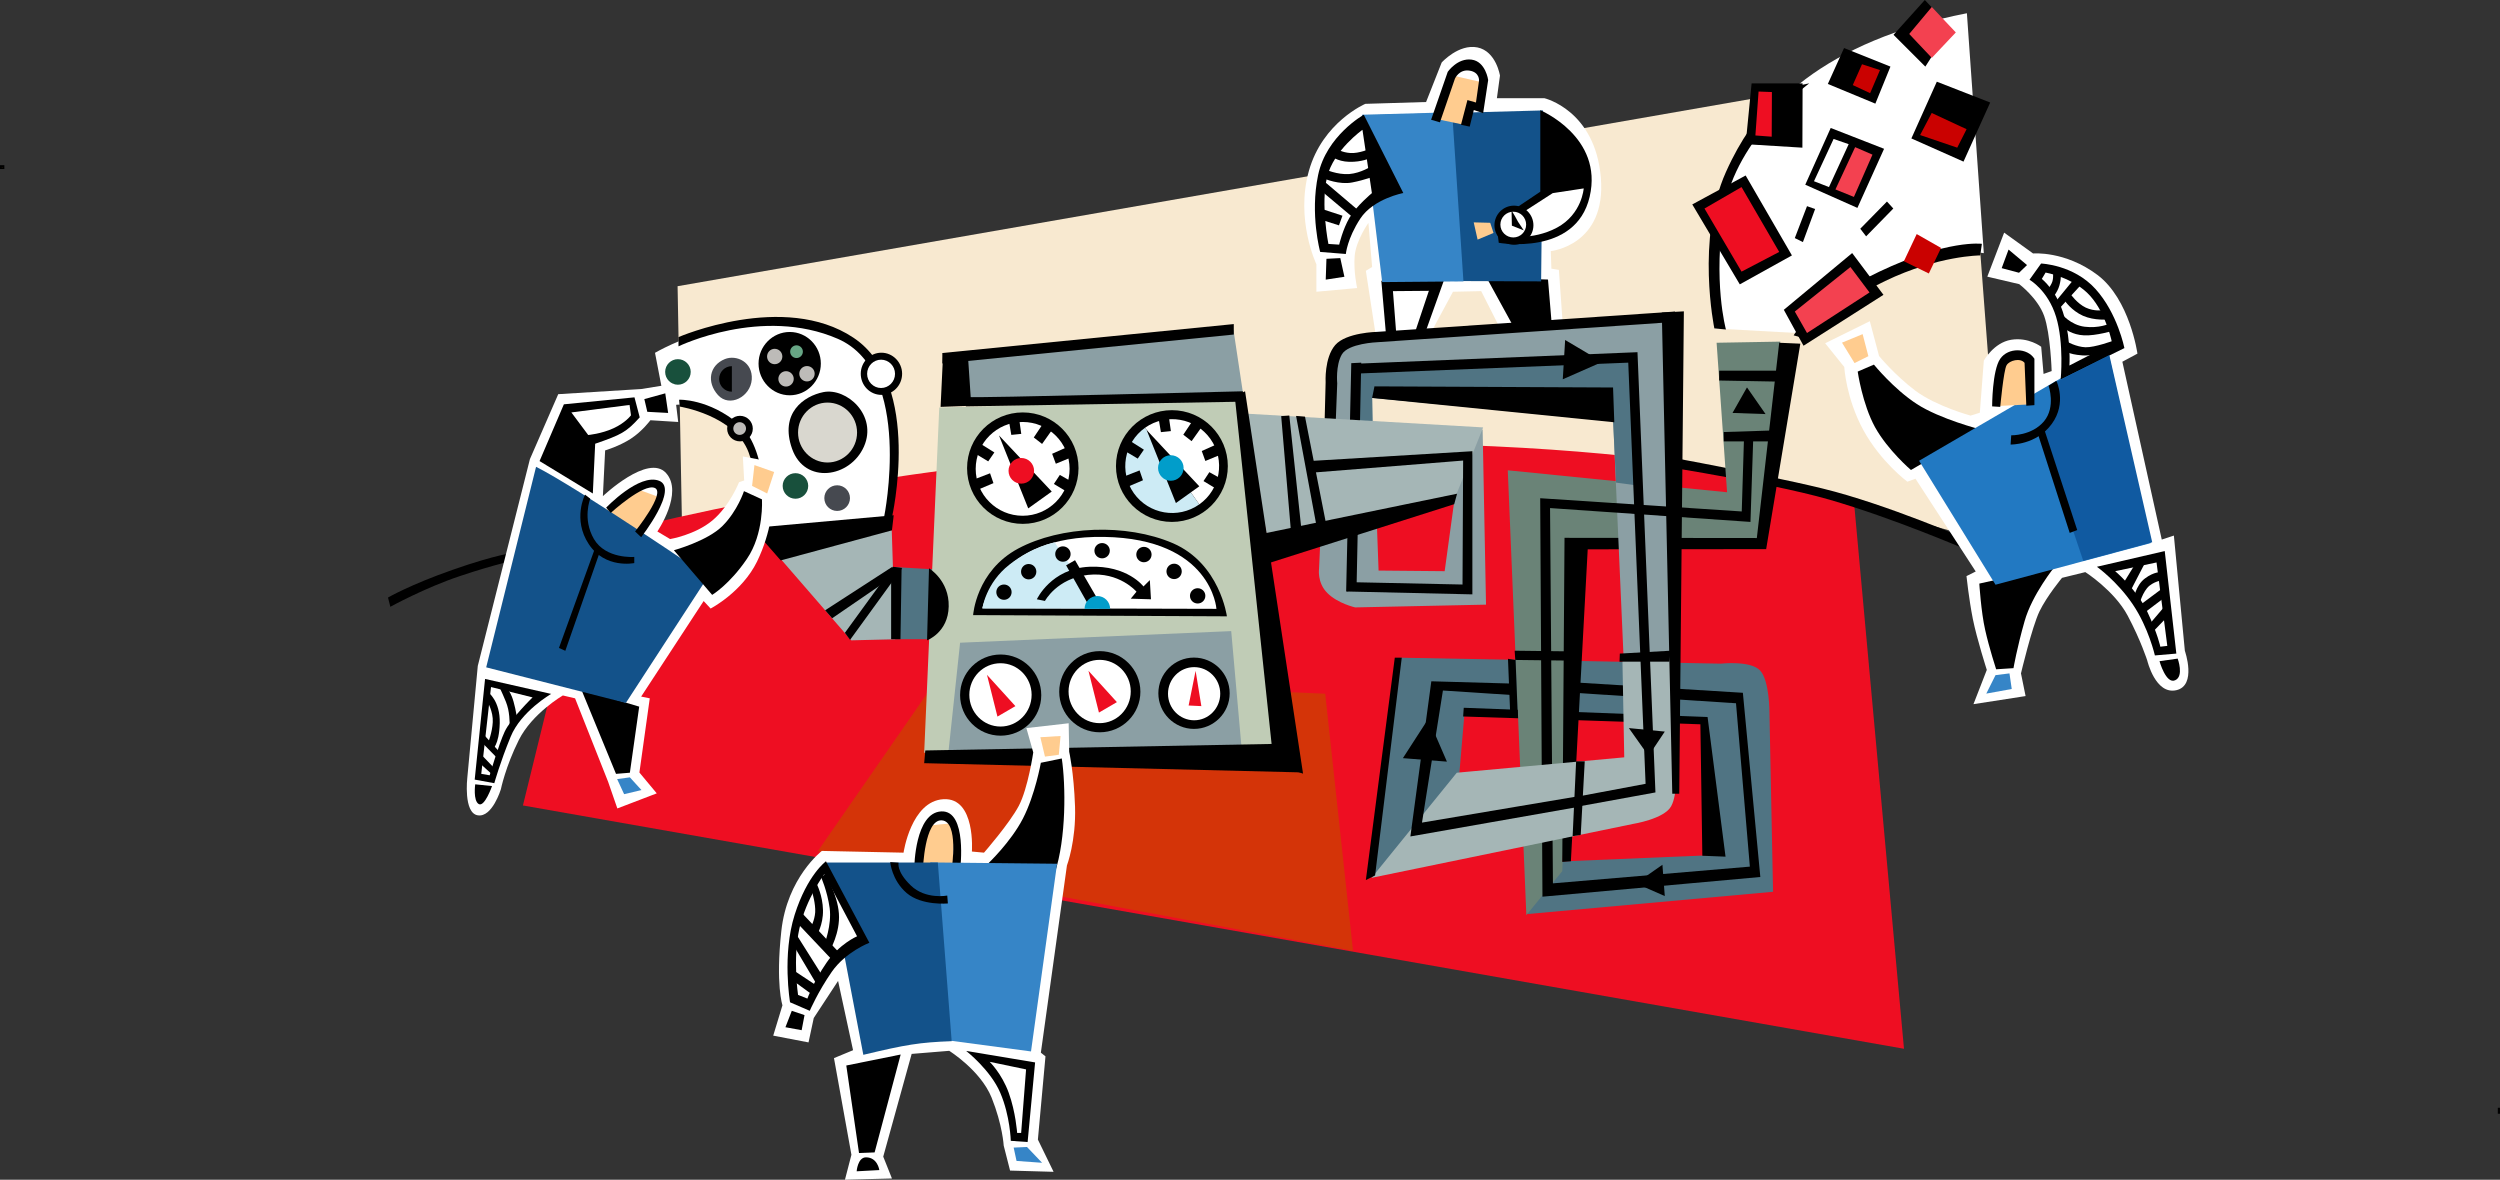 <?xml version="1.0" encoding="UTF-8" standalone="no"?>
<!-- Creator: CorelDRAW -->

<svg
   xml:space="preserve"
   width="243.616mm"
   height="114.959mm"
   version="1.1"
   style="clip-rule:evenodd;fill-rule:evenodd;image-rendering:optimizeQuality;shape-rendering:geometricPrecision;text-rendering:geometricPrecision"
   viewBox="0 0 24361.849 11495.869"
   id="svg1562"
   sodipodi:docname="teaching.svg"
   inkscape:version="1.1.2 (b8e25be8, 2022-02-05)"
   xmlns:inkscape="http://www.inkscape.org/namespaces/inkscape"
   xmlns:sodipodi="http://sodipodi.sourceforge.net/DTD/sodipodi-0.dtd"
   xmlns="http://www.w3.org/2000/svg"
   xmlns:svg="http://www.w3.org/2000/svg"><rect x="0" y="0" width="24361.849" height="11495.869" fill="#333333" stroke="none"/><sodipodi:namedview
   id="namedview1564"
   pagecolor="#ffffff"
   bordercolor="#666666"
   borderopacity="1.0"
   inkscape:pageshadow="2"
   inkscape:pageopacity="0.0"
   inkscape:pagecheckerboard="0"
   inkscape:document-units="mm"
   showgrid="false"
   inkscape:zoom="1.6573406"
   inkscape:cx="437.14612"
   inkscape:cy="217.51715"
   inkscape:window-width="1796"
   inkscape:window-height="1035"
   inkscape:window-x="0"
   inkscape:window-y="23"
   inkscape:window-maximized="0"
   inkscape:current-layer="Layer_x0020_1" />
 <defs
   id="defs1111">
  <style
   type="text/css"
   id="style1109">
   <![CDATA[
    .fil20 {fill:#BDBBB8;fill-rule:nonzero}
    .fil19 {fill:#D9D7CF;fill-rule:nonzero}
    .fil0 {fill:#F8E9D0;fill-rule:nonzero}
    .fil6 {fill:#FFCC8F;fill-rule:nonzero}
    .fil7 {fill:#D43408;fill-rule:nonzero}
    .fil12 {fill:#F34150;fill-rule:nonzero}
    .fil13 {fill:#CA0100;fill-rule:nonzero}
    .fil2 {fill:#EE0E22;fill-rule:nonzero}
    .fil18 {fill:#464950;fill-rule:nonzero}
    .fil15 {fill:#C0CCB6;fill-rule:nonzero}
    .fil14 {fill:#A5B6B6;fill-rule:nonzero}
    .fil10 {fill:#6A8377;fill-rule:nonzero}
    .fil11 {fill:#8B9FA4;fill-rule:nonzero}
    .fil16 {fill:#CDEBF5;fill-rule:nonzero}
    .fil9 {fill:#507483;fill-rule:nonzero}
    .fil8 {fill:#18503C;fill-rule:nonzero}
    .fil21 {fill:#67A685;fill-rule:nonzero}
    .fil4 {fill:#13528A;fill-rule:nonzero}
    .fil5 {fill:#3685C7;fill-rule:nonzero}
    .fil23 {fill:#105AA1;fill-rule:nonzero}
    .fil22 {fill:#2279C2;fill-rule:nonzero}
    .fil17 {fill:#019DCA;fill-rule:nonzero}
    .fil3 {fill:black;fill-rule:nonzero}
    .fil1 {fill:white;fill-rule:nonzero}
   ]]>
  </style>
 </defs>
 <g
   id="Layer_x0020_1"
   inkscape:label="Layer 1"
   inkscape:groupmode="layer"
   transform="translate(3780.854,-0.066)">
  <g
   id="vc013844.ai">
   <g
   id="g1558">
    <polygon
   class="fil0"
   points="14264,4906 15732,5312 15376,599 2822,2789 2865,5120 "
   id="polygon1114" />
    <path
   class="fil1"
   d="m 15386,129 c -2777,542 -2563,2586 -2454,3072 l 813,45 c 322,-463 1287,-869 1806,-779 z"
   id="path1116" />
    <path
   class="fil2"
   d="m 1951,5255 -636,2594 13458,2371 -486,-5314 c 0,0 -1219,-610 -5171,-588 -3951,23 -7165,937 -7165,937 z"
   id="path1118" />
    <path
   class="fil1"
   d="m 10116,994 152,-385 c 0,0 165,-183 348,-147 183,37 220,275 220,275 l -30,220 h 463 c 0,0 495,116 550,775 55,660 -488,715 -488,715 l 6,171 73,12 37,519 -611,49 -183,-361 -275,6 -222,412 -529,22 -98,-638 61,-37 -36,-430 c 0,0 -122,171 -134,324 -12,152 24,311 24,311 l -397,36 v -268 c 0,0 -207,-434 -73,-910 134,-476 550,-653 550,-653 z"
   id="path1120" />
    <path
   class="fil3"
   d="m 13698,3268 c 0,0 169,-305 835,-621 666,-316 999,-271 999,-271 l -16,113 c 0,0 -407,0 -926,249 -519,248 -768,564 -768,564 z"
   id="path1122" />
    <polygon
   class="fil3"
   points="11340,3156 11304,2724 10706,2706 10962,3173 "
   id="polygon1124" />
    <polygon
   class="fil3"
   points="10104,3252 10297,2712 9680,2736 9725,3257 "
   id="polygon1126" />
    <path
   class="fil3"
   d="m 13850,812 c 0,0 -716,531 -829,1231 -113,700 17,1168 17,1168 l -113,-11 c 0,0 -181,-869 113,-1524 293,-655 649,-830 649,-830 z"
   id="path1128" />
    <polygon
   class="fil4"
   points="11237,2742 11255,1076 9503,1124 9753,2736 "
   id="polygon1130" />
    <polygon
   class="fil5"
   points="9688,2749 9491,1118 10370,1094 10480,2742 "
   id="polygon1132" />
    <polygon
   class="fil6"
   points="10617,1042 10526,1030 10471,1213 10208,1158 10379,737 10697,810 "
   id="polygon1134" />
    <polygon
   class="fil1"
   points="10013,3223 10143,2834 9793,2837 9824,3235 "
   id="polygon1136" />
    <path
   class="fil3"
   d="m 11229,1074 v 794 l -430,289 25,209 c 0,0 751,134 886,-449 136,-584 -481,-843 -481,-843 z"
   id="path1138" />
    <polygon
   class="fil6"
   points="10618,2335 10773,2270 10741,2171 10580,2167 "
   id="polygon1140" />
    <path
   class="fil3"
   d="m 10165,1167 162,-467 c 0,0 95,-137 232,-119 138,18 162,199 162,199 l -49,323 -91,-31 -40,162 -85,-18 63,-241 83,24 30,-213 c 0,0 7,-83 -94,-98 -101,-15 -141,79 -141,79 l -146,425 z"
   id="path1142" />
    <path
   class="fil3"
   d="m 9509,1118 385,763 c 0,0 -290,54 -419,249 -128,196 -141,345 -141,345 l -250,-20 c 0,0 -101,-365 -20,-750 81,-384 445,-587 445,-587 z"
   id="path1144" />
    <polygon
   class="fil3"
   points="9320,2697 9280,2515 9145,2522 9138,2725 "
   id="polygon1146" />
    <path
   class="fil1"
   d="m 9496,1265 92,617 c 0,0 -150,124 -218,239 -67,115 -101,263 -101,263 l -105,-7 c 0,0 -77,-388 -13,-651 64,-263 345,-461 345,-461 z"
   id="path1148" />
    <path
   class="fil1"
   d="m 10882,2184 10,116 c 0,0 256,49 500,-82 244,-132 260,-382 260,-382 l -302,46 z"
   id="path1150" />
    <path
   class="fil3"
   d="m 10972,2385 c 105,0 190,-85 190,-190 0,-105 -85,-191 -190,-191 -105,0 -190,86 -190,191 0,105 85,190 190,190 z"
   id="path1152" />
    <path
   class="fil1"
   d="m 10966,2314 c 69,0 125,-56 125,-125 0,-70 -56,-126 -125,-126 -69,0 -126,56 -126,126 0,69 57,125 126,125 z"
   id="path1154" />
    <path
   class="fil3"
   d="m 10949,2059 3,140 116,46 -55,-82 c 0,0 -65,-123 -64,-104 z"
   id="path1156" />
    <polygon
   class="fil3"
   points="9301,2102 9106,2038 9112,2147 9267,2196 "
   id="polygon1158" />
    <polygon
   class="fil3"
   points="9463,2056 9118,1763 9096,1861 9408,2123 "
   id="polygon1160" />
    <path
   class="fil3"
   d="m 9130,1650 c 0,0 122,55 238,46 116,-10 214,-76 214,-76 l 39,94 c 0,0 -100,40 -225,64 -126,25 -269,-36 -269,-36 z"
   id="path1162" />
    <path
   class="fil3"
   d="m 9185,1516 c 0,0 61,58 183,61 122,3 205,-37 205,-37 l 3,-92 c 0,0 -116,50 -199,43 -82,-6 -122,-36 -122,-36 z"
   id="path1164" />
    <path
   class="fil1"
   d="m 2602,3438 c 0,0 982,-576 1784,-170 802,407 517,1789 517,1789 l -1307,131 c 0,0 180,-655 -204,-1005 -384,-350 -688,-215 -688,-215 z"
   id="path1166" />
    <polygon
   class="fil7"
   points="9404,9266 9133,6760 5362,6602 4188,8295 "
   id="polygon1168" />
    <path
   class="fil8"
   d="m 2825,3749 c 69,0 125,-56 125,-125 0,-68 -56,-124 -125,-124 -68,0 -124,56 -124,124 0,69 56,125 124,125 z"
   id="path1170" />
    <path
   class="fil3"
   d="m 1276,5450 c 0,0 -232,48 -576,164 C 356,5729 23,5913 23,5913 L 0,5823 c 0,0 214,-125 632,-271 418,-147 610,-170 610,-170 z"
   id="path1172" />
    <path
   class="fil3"
   d="m 2831,3285 c 0,0 1028,-446 1705,6 677,451 373,1761 373,1761 l -74,-17 c 0,0 288,-1411 -451,-1733 -740,-322 -1553,73 -1553,73 z"
   id="path1174" />
    <path
   class="fil3"
   d="m 12071,4487 c 0,0 1350,201 1975,382 625,181 1320,481 1320,481 l 50,-83 c 0,0 -812,-354 -1434,-506 -623,-153 -1902,-382 -1902,-382 z"
   id="path1176" />
    <path
   class="fil9"
   d="m 9602,8557 260,-2148 3127,58 c 0,0 294,-33 384,69 90,101 89,406 89,406 l 35,1748 -2393,217 -56,-1174 440,-59 -158,725 1693,-71 -180,-1332 -97,-4 -2252,-86 -56,657 z"
   id="path1178" />
    <polygon
   class="fil3"
   points="12808,8339 13034,8348 12859,6987 10483,6897 10477,6982 12789,7058 "
   id="polygon1180" />
    <polygon
   class="fil10"
   points="13049,4797 12947,3340 13568,3329 13342,5339 11570,5328 11443,8489 11093,8918 10912,4583 "
   id="polygon1182" />
    <polygon
   class="fil3"
   points="13339,5243 13557,3340 13763,3349 13430,5351 11691,5353 11527,8393 11443,8399 11465,5241 "
   id="polygon1184" />
    <path
   class="fil11"
   d="m 12560,6418 -34,-3305 -3223,220 -141,231 -89,1978 c 0,0 -21,136 81,237 101,102 271,140 271,140 l 1275,-27 -33,-1705 h -181 l -189,1379 -644,-6 -62,-1685 2348,231 101,2290 z"
   id="path1186" />
    <polygon
   class="fil3"
   points="13373,8546 11250,8738 11228,4855 13192,4984 13215,4234 13305,4239 13277,5086 11324,4951 11352,8608 13271,8445 13136,6853 11555,6751 11567,6650 13203,6751 "
   id="polygon1188" />
    <polygon
   class="fil9"
   points="9590,4121 9590,3878 11938,4093 11967,4703 12209,4736 12119,3460 9432,3585 9387,4127 "
   id="polygon1190" />
    <polygon
   class="fil3"
   points="9337,5764 9387,3539 9484,3534 9438,5747 "
   id="polygon1192" />
    <path
   class="fil3"
   d="m 9116,4540 21,-815 c 0,0 -14,-237 93,-362 107,-124 409,-129 409,-129 l 2902,-198 v 101 l -2902,198 c 0,0 -282,11 -344,119 -62,107 -45,282 -45,282 l -32,832 z"
   id="path1194" />
    <polygon
   class="fil3"
   points="13681,2489 13230,1710 12710,1992 13173,2771 "
   id="polygon1196" />
    <polygon
   class="fil3"
   points="14319,2026 14579,1450 14059,1247 13811,1800 "
   id="polygon1198" />
    <polygon
   class="fil3"
   points="13783,1439 13785,813 13288,813 13230,1405 "
   id="polygon1200" />
    <polygon
   class="fil3"
   points="14573,2873 13794,3369 13602,3019 14268,2466 "
   id="polygon1202" />
    <polygon
   class="fil3"
   points="14641,649 14189,468 14031,818 14494,1010 "
   id="polygon1204" />
    <polygon
   class="fil3"
   points="13788,2359 13907,2037 13828,2009 13709,2320 "
   id="polygon1206" />
    <polygon
   class="fil3"
   points="14404,2303 14669,2032 14607,1964 14347,2229 "
   id="polygon1208" />
    <polygon
   class="fil2"
   points="13557,2455 13190,1823 12829,2032 13190,2647 "
   id="polygon1210" />
    <polygon
   class="fil1"
   points="13896,1766 14087,1354 14234,1405 14042,1823 "
   id="polygon1212" />
    <polygon
   class="fil12"
   points="14105,1846 14297,1434 14466,1507 14285,1919 "
   id="polygon1214" />
    <polygon
   class="fil12"
   points="13828,3245 14437,2850 14251,2602 13709,3036 "
   id="polygon1216" />
    <polygon
   class="fil2"
   points="13325,1320 13356,892 13486,897 13484,1332 "
   id="polygon1218" />
    <polygon
   class="fil13"
   points="14443,908 14539,683 14364,626 14274,829 "
   id="polygon1220" />
    <polygon
   class="fil14"
   points="10396,4856 8601,5407 8330,4029 10672,4165 "
   id="polygon1222" />
    <polygon
   class="fil9"
   points="5383,5552 4796,5518 4503,6229 5360,6229 "
   id="polygon1224" />
    <polygon
   class="fil15"
   points="8826,7268 5225,7335 5372,3971 8352,3892 "
   id="polygon1226" />
    <polygon
   class="fil11"
   points="8341,3892 8239,3215 5643,3452 5631,3914 "
   id="polygon1228" />
    <polygon
   class="fil11"
   points="8319,7301 5451,7426 5575,6263 8217,6150 "
   id="polygon1230" />
    <path
   class="fil3"
   d="m 6186,5105 c 300,0 543,-244 543,-543 0,-300 -243,-543 -543,-543 -300,0 -543,243 -543,543 0,299 243,543 543,543 z"
   id="path1232" />
    <path
   class="fil1"
   d="m 6185,5026 c 252,0 457,-205 457,-457 0,-252 -205,-457 -457,-457 -253,0 -458,205 -458,457 0,252 205,457 458,457 z"
   id="path1234" />
    <polygon
   class="fil3"
   points="6171,4228 6151,4086 6050,4097 6074,4238 "
   id="polygon1236" />
    <polygon
   class="fil3"
   points="6374,4326 6467,4195 6382,4130 6293,4263 "
   id="polygon1238" />
    <polygon
   class="fil3"
   points="6508,4519 6658,4457 6620,4356 6472,4422 "
   id="polygon1240" />
    <polygon
   class="fil3"
   points="6489,4716 6629,4800 6689,4709 6547,4628 "
   id="polygon1242" />
    <polygon
   class="fil3"
   points="5867,4612 5719,4669 5753,4770 5900,4708 "
   id="polygon1244" />
    <polygon
   class="fil3"
   points="5909,4409 5770,4322 5708,4411 5849,4496 "
   id="polygon1246" />
    <path
   class="fil3"
   d="m 7639,5086 c 300,0 545,-244 545,-544 0,-301 -245,-545 -545,-545 -300,0 -545,244 -545,545 0,300 245,544 545,544 z"
   id="path1248" />
    <path
   class="fil16"
   d="m 7378,4168 c -206,145 -255,432 -110,638 146,206 431,255 638,109 z"
   id="path1250" />
    <path
   class="fil1"
   d="m 7906,4915 c 206,-145 255,-431 109,-637 -145,-206 -431,-255 -637,-110 z"
   id="path1252" />
    <polygon
   class="fil3"
   points="7393,4191 7678,4902 7906,4739 "
   id="polygon1254" />
    <path
   class="fil17"
   d="m 7628,4685 c 69,0 125,-56 125,-125 0,-68 -56,-124 -125,-124 -68,0 -124,56 -124,124 0,69 56,125 124,125 z"
   id="path1256" />
    <polygon
   class="fil3"
   points="7629,4201 7609,4059 7508,4070 7532,4211 "
   id="polygon1258" />
    <polygon
   class="fil3"
   points="7831,4299 7924,4168 7839,4103 7750,4236 "
   id="polygon1260" />
    <polygon
   class="fil3"
   points="7965,4492 8115,4430 8077,4329 7930,4395 "
   id="polygon1262" />
    <polygon
   class="fil3"
   points="7947,4688 8086,4772 8146,4681 8004,4601 "
   id="polygon1264" />
    <polygon
   class="fil3"
   points="7324,4584 7176,4642 7211,4742 7357,4680 "
   id="polygon1266" />
    <polygon
   class="fil3"
   points="7366,4382 7227,4294 7165,4385 7306,4469 "
   id="polygon1268" />
    <polygon
   class="fil3"
   points="5954,4243 6239,4954 6468,4790 "
   id="polygon1270" />
    <path
   class="fil2"
   d="m 6171,4713 c 69,0 125,-56 125,-125 0,-69 -56,-125 -125,-125 -69,0 -124,56 -124,125 0,69 55,125 124,125 z"
   id="path1272" />
    <path
   class="fil3"
   d="m 5970,7169 c 218,0 396,-177 396,-395 0,-219 -178,-396 -396,-396 -218,0 -395,177 -395,396 0,218 177,395 395,395 z"
   id="path1274" />
    <path
   class="fil1"
   d="m 5969,7080 c 167,0 303,-138 303,-309 0,-170 -136,-308 -303,-308 -168,0 -304,138 -304,308 0,171 136,309 304,309 z"
   id="path1276" />
    <path
   class="fil3"
   d="m 6936,7136 c 218,0 396,-177 396,-395 0,-218 -178,-396 -396,-396 -218,0 -395,178 -395,396 0,218 177,395 395,395 z"
   id="path1278" />
    <path
   class="fil1"
   d="m 6935,7047 c 167,0 303,-139 303,-309 0,-170 -136,-308 -303,-308 -168,0 -303,138 -303,308 0,170 135,309 303,309 z"
   id="path1280" />
    <path
   class="fil3"
   d="m 7854,7103 c 192,0 348,-156 348,-347 0,-192 -156,-348 -348,-348 -191,0 -347,156 -347,348 0,191 156,347 347,347 z"
   id="path1282" />
    <path
   class="fil1"
   d="m 7856,7019 c 140,0 254,-116 254,-259 0,-143 -114,-259 -254,-259 -141,0 -255,116 -255,259 0,143 114,259 255,259 z"
   id="path1284" />
    <polygon
   class="fil2"
   points="6114,6881 5837,6576 5939,6983 "
   id="polygon1286" />
    <polygon
   class="fil2"
   points="7103,6842 6826,6537 6928,6944 "
   id="polygon1288" />
    <polygon
   class="fil2"
   points="7926,6881 7870,6537 7802,6875 "
   id="polygon1290" />
    <path
   class="fil3"
   d="m 5702,5994 2473,12 c 0,0 -68,-514 -525,-712 -458,-197 -1095,-169 -1508,51 -412,220 -440,649 -440,649 z"
   id="path1292" />
    <path
   class="fil1"
   d="m 5792,5927 2281,6 c 0,0 -45,-684 -1095,-701 -1050,-17 -1186,695 -1186,695 z"
   id="path1294" />
    <path
   class="fil16"
   d="m 6497,5286 435,644 H 5792 c 0,0 33,-249 265,-429 231,-181 440,-215 440,-215 z"
   id="path1296" />
    <path
   class="fil3"
   d="m 6003,5845 c 41,0 74,-33 74,-75 0,-41 -33,-74 -74,-74 -42,0 -75,33 -75,74 0,42 33,75 75,75 z"
   id="path1298" />
    <path
   class="fil3"
   d="m 6243,5646 c 42,0 75,-34 75,-75 0,-42 -33,-75 -75,-75 -41,0 -74,33 -74,75 0,41 33,75 74,75 z"
   id="path1300" />
    <path
   class="fil3"
   d="m 6577,5474 c 41,0 75,-33 75,-75 0,-41 -34,-75 -75,-75 -41,0 -75,34 -75,75 0,42 34,75 75,75 z"
   id="path1302" />
    <path
   class="fil3"
   d="m 6959,5441 c 41,0 75,-33 75,-75 0,-41 -34,-74 -75,-74 -41,0 -75,33 -75,74 0,42 34,75 75,75 z"
   id="path1304" />
    <path
   class="fil3"
   d="m 7366,5479 c 42,0 75,-34 75,-75 0,-41 -33,-75 -75,-75 -41,0 -74,34 -74,75 0,41 33,75 74,75 z"
   id="path1306" />
    <path
   class="fil3"
   d="m 7661,5643 c 41,0 74,-33 74,-75 0,-41 -33,-75 -74,-75 -42,0 -75,34 -75,75 0,42 33,75 75,75 z"
   id="path1308" />
    <path
   class="fil3"
   d="m 7890,5881 c 41,0 75,-33 75,-75 0,-41 -34,-74 -75,-74 -41,0 -75,33 -75,74 0,42 34,75 75,75 z"
   id="path1310" />
    <polygon
   class="fil3"
   points="6924,5854 6695,5459 6608,5509 6825,5893 "
   id="polygon1312" />
    <path
   class="fil17"
   d="m 7037,5933 c 0,-69 -56,-125 -125,-125 -68,0 -124,56 -124,125 z"
   id="path1314" />
    <path
   class="fil3"
   d="m 6402,5856 c 0,0 116,-220 420,-254 306,-33 472,164 472,164 l -56,68 197,6 -11,-187 -62,62 c 0,0 -155,-208 -528,-192 -373,17 -511,317 -511,317 z"
   id="path1316" />
    <path
   class="fil3"
   d="m 5654,3869 c 45,12 2676,-56 2676,-56 l 11,101 -2710,46 z"
   id="path1318" />
    <polygon
   class="fil3"
   points="8906,7527 5225,7437 5236,7313 8849,7245 "
   id="polygon1320" />
    <polygon
   class="fil3"
   points="8917,7539 8352,3813 8251,3858 8631,7443 "
   id="polygon1322" />
    <polygon
   class="fil14"
   points="4943,6229 4909,5167 3565,5145 4514,6240 "
   id="polygon1324" />
    <path
   class="fil3"
   d="m 5272,5538 -19,702 c 0,0 206,-76 211,-330 6,-254 -192,-372 -192,-372 z"
   id="path1326" />
    <polygon
   class="fil3"
   points="4328,6025 4920,5619 4915,5523 4260,5947 "
   id="polygon1328" />
    <polygon
   class="fil3"
   points="4503,6235 5011,5535 4920,5523 4452,6167 "
   id="polygon1330" />
    <polygon
   class="fil3"
   points="4994,6229 5005,5540 4903,5602 4903,6229 "
   id="polygon1332" />
    <path
   class="fil3"
   d="m 4243,3821 c -190,38 -429,203 -305,553 124,350 565,283 700,-22 135,-305 -169,-576 -395,-531 z"
   id="path1334" />
    <path
   class="fil18"
   d="m 3283,3499 c -152,62 -180,226 -67,351 112,124 317,17 329,-153 11,-169 -149,-243 -262,-198 z"
   id="path1336" />
    <path
   class="fil3"
   d="m 3915,3852 c 167,0 303,-139 303,-309 0,-170 -136,-308 -303,-308 -167,0 -304,138 -304,308 0,170 137,309 304,309 z"
   id="path1338" />
    <path
   class="fil19"
   d="m 4283,4507 c 159,0 288,-131 288,-292 0,-161 -129,-292 -288,-292 -158,0 -287,131 -287,292 0,161 129,292 287,292 z"
   id="path1340" />
    <path
   class="fil3"
   d="m 4808,3848 c 111,0 202,-92 202,-206 0,-112 -91,-205 -202,-205 -111,0 -201,93 -201,205 0,114 90,206 201,206 z"
   id="path1342" />
    <path
   class="fil1"
   d="m 4805,3781 c 75,0 136,-62 136,-138 0,-76 -61,-138 -136,-138 -75,0 -136,62 -136,138 0,76 61,138 136,138 z"
   id="path1344" />
    <path
   class="fil18"
   d="m 4377,4979 c 69,0 125,-56 125,-125 0,-69 -56,-125 -125,-125 -69,0 -125,56 -125,125 0,69 56,125 125,125 z"
   id="path1346" />
    <path
   class="fil8"
   d="m 3971,4860 c 68,0 124,-56 124,-125 0,-68 -56,-124 -124,-124 -69,0 -125,56 -125,124 0,69 56,125 125,125 z"
   id="path1348" />
    <polygon
   class="fil3"
   points="10390,4913 8578,5489 8524,5201 10418,4811 "
   id="polygon1350" />
    <polygon
   class="fil3"
   points="8916,5300 8783,4049 8704,4055 8812,5331 "
   id="polygon1352" />
    <polygon
   class="fil3"
   points="9169,5244 8936,4060 8849,4053 9076,5275 "
   id="polygon1354" />
    <path
   class="fil20"
   d="m 3879,3767 c 41,0 75,-34 75,-75 0,-41 -34,-75 -75,-75 -41,0 -75,34 -75,75 0,41 34,75 75,75 z"
   id="path1356" />
    <path
   class="fil20"
   d="m 4083,3717 c 41,0 75,-34 75,-75 0,-42 -34,-75 -75,-75 -41,0 -75,33 -75,75 0,41 34,75 75,75 z"
   id="path1358" />
    <path
   class="fil20"
   d="m 3768,3549 c 42,0 75,-34 75,-75 0,-41 -33,-75 -75,-75 -41,0 -74,34 -74,75 0,41 33,75 74,75 z"
   id="path1360" />
    <path
   class="fil21"
   d="m 3981,3489 c 34,0 62,-28 62,-62 0,-34 -28,-62 -62,-62 -34,0 -62,28 -62,62 0,34 28,62 62,62 z"
   id="path1362" />
    <path
   class="fil14"
   d="m 12029,6418 18,962 -1632,150 -830,1024 2547,-525 c 0,0 304,-48 372,-172 68,-124 45,-384 45,-384 l 22,-1066 z"
   id="path1364" />
    <polygon
   class="fil3"
   points="13565,3719 12972,3708 12972,3612 13559,3612 "
   id="polygon1366" />
    <polygon
   class="fil3"
   points="13424,4035 13102,4024 13243,3775 "
   id="polygon1368" />
    <polygon
   class="fil3"
   points="13521,4301 13017,4301 13017,4210 13515,4194 "
   id="polygon1370" />
    <polygon
   class="fil3"
   points="11832,3527 11471,3313 11448,3696 "
   id="polygon1372" />
    <polygon
   class="fil3"
   points="12442,7129 12092,7095 12284,7366 "
   id="polygon1374" />
    <polygon
   class="fil3"
   points="10319,7422 9890,7388 10138,7004 "
   id="polygon1376" />
    <polygon
   class="fil3"
   points="12160,8608 12419,8427 12442,8732 "
   id="polygon1378" />
    <polygon
   class="fil3"
   points="9529,8576 9619,8531 9879,6409 9811,6409 "
   id="polygon1380" />
    <polygon
   class="fil3"
   points="12583,7735 12628,3034 12413,3046 12515,7735 "
   id="polygon1382" />
    <polygon
   class="fil3"
   points="5684,3954 5650,3446 5408,3480 5385,3965 "
   id="polygon1384" />
    <polygon
   class="fil3"
   points="3827,5461 4911,5168 4928,5021 3551,5145 "
   id="polygon1386" />
    <polygon
   class="fil3"
   points="8242,3158 5402,3440 5402,3542 8242,3260 "
   id="polygon1388" />
    <polygon
   class="fil3"
   points="11623,8136 11662,7419 11578,7419 11544,8148 "
   id="polygon1390" />
    <polygon
   class="fil3"
   points="12498,6341 12004,6369 12001,6448 12487,6448 "
   id="polygon1392" />
    <polygon
   class="fil3"
   points="11487,6347 10979,6341 10985,6431 11487,6437 "
   id="polygon1394" />
    <polygon
   class="fil3"
   points="10937,6990 10914,6420 10988,6431 11010,6990 "
   id="polygon1396" />
    <path
   class="fil1"
   d="m 6221,7095 67,237 c 0,0 -51,350 -141,521 -91,172 -339,456 -339,456 l -118,-11 c 0,0 39,-528 -277,-510 -316,18 -389,521 -389,521 l -796,-17 c 0,0 -339,260 -395,781 -57,522 11,723 11,723 l -90,296 344,66 51,-238 237,-361 146,675 -186,77 170,942 -63,243 458,-12 -85,-213 277,-1001 366,-30 c 0,0 305,190 413,456 107,267 118,468 118,468 l 62,243 424,12 -153,-314 74,-811 -45,-36 254,-1824 c 0,0 90,-237 79,-575 -12,-338 -57,-533 -57,-533 l -5,-278 z"
   id="path1398" />
    <path
   class="fil6"
   d="m 5144,8461 282,44 101,-37 -22,-142 c 0,0 28,-296 16,-302 -11,-6 -268,23 -268,23 z"
   id="path1400" />
    <path
   class="fil3"
   d="m 5129,8450 c 0,0 6,-531 263,-543 256,-12 184,563 184,563 l -82,-9 c 0,0 71,-458 -98,-467 -168,-10 -183,479 -183,479 z"
   id="path1402" />
    <polygon
   class="fil3"
   points="4742,11230 4590,11236 4466,10383 4996,10276 "
   id="polygon1404" />
    <path
   class="fil3"
   d="m 5843,8420 c 0,0 225,-212 344,-443 119,-230 175,-544 175,-544 l 204,-42 c 39,262 44,776 -68,1116 z"
   id="path1406" />
    <polygon
   class="fil5"
   points="6266,10246 5471,10140 5284,8404 6520,8417 "
   id="polygon1408" />
    <path
   class="fil4"
   d="m 5358,8405 135,1741 c -316,12 -443,33 -861,133 L 4274,8405 Z"
   id="path1410" />
    <path
   class="fil3"
   d="m 4268,8393 423,794 c 0,0 -231,88 -367,284 -135,195 -214,379 -214,379 l -192,-83 c 0,0 -79,-462 45,-853 124,-391 305,-521 305,-521 z"
   id="path1412" />
    <polygon
   class="fil6"
   points="6554,7172 6537,7355 6402,7373 6357,7184 "
   id="polygon1414" />
    <polygon
   class="fil3"
   points="4031,10039 4059,9892 3935,9850 3873,10010 "
   id="polygon1416" />
    <path
   class="fil3"
   d="m 5634,10241 c 0,0 237,184 333,409 96,225 102,467 102,467 l 164,12 73,-776 z"
   id="path1418" />
    <polygon
   class="fil5"
   points="6374,11331 6227,11177 6097,11183 6125,11313 "
   id="polygon1420" />
    <path
   class="fil3"
   d="m 4658,11278 c -81,0 -91,136 -91,136 l 221,-12 c 0,0 -17,-124 -130,-124 z"
   id="path1422" />
    <path
   class="fil3"
   d="m 4976,8407 c 0,0 -25,83 119,222 144,139 355,98 355,98 l 6,77 c 0,0 -254,24 -401,-101 -146,-125 -161,-302 -161,-302 z"
   id="path1424" />
    <path
   class="fil1"
   d="m 4251,8519 320,605 c 0,0 -172,73 -298,258 -127,184 -186,349 -186,349 l -91,-36 c 0,0 -53,-352 13,-647 67,-294 242,-529 242,-529 z"
   id="path1426" />
    <path
   class="fil1"
   d="m 5863,10347 c 0,0 118,114 186,302 68,188 82,391 82,391 h 39 l 48,-619 z"
   id="path1428" />
    <path
   class="fil1"
   d="m 14005,3345 186,231 c 0,0 17,305 186,615 170,311 429,503 429,503 l 79,-29 587,904 -90,45 c 0,0 23,220 62,418 40,197 136,496 136,496 l -130,334 508,-79 -45,-221 c 0,0 107,-451 180,-604 74,-152 220,-327 220,-327 l 227,-56 c 0,0 282,180 412,423 129,242 192,440 192,440 0,0 79,333 282,288 203,-45 84,-384 84,-384 l -107,-1123 -118,39 -384,-1733 147,-79 c 0,0 -74,-530 -390,-767 -316,-237 -627,-209 -627,-209 l -282,-203 -164,429 311,73 c 0,0 180,135 243,310 62,175 73,537 73,537 l -79,28 -23,-265 c 0,0 -124,-96 -293,-68 -170,28 -266,203 -266,203 l -39,508 -90,28 c 0,0 -333,-90 -537,-242 -203,-153 -355,-339 -355,-339 l -90,-339 z"
   id="path1430" />
    <path
   class="fil3"
   d="m 15507,5687 734,-164 c 0,0 -220,271 -293,531 -74,259 -108,457 -108,457 l -169,11 c 0,0 -68,-209 -107,-384 -40,-175 -57,-451 -57,-451 z"
   id="path1432" />
    <path
   class="fil3"
   d="m 14322,3621 c 0,0 45,316 169,542 125,225 350,417 350,417 l 678,-395 c 0,0 -395,-101 -621,-248 -226,-147 -418,-384 -418,-384 z"
   id="path1434" />
    <polygon
   class="fil22"
   points="17178,5292 15665,5698 14920,4490 16760,3418 "
   id="polygon1436" />
    <path
   class="fil3"
   d="m 16653,5523 661,-153 113,999 -209,18 c 0,0 -62,-271 -215,-497 -152,-226 -350,-367 -350,-367 z"
   id="path1438" />
    <polygon
   class="fil5"
   points="15823,6714 15801,6562 15665,6579 15575,6759 "
   id="polygon1440" />
    <path
   class="fil3"
   d="m 17263,6443 c 0,0 63,226 152,186 89,-38 25,-211 25,-211 z"
   id="path1442" />
    <path
   class="fil6"
   d="m 15665,3957 350,-17 -50,-457 c 0,0 -122,-74 -195,36 -74,110 -105,438 -105,438 z"
   id="path1444" />
    <path
   class="fil3"
   d="m 15632,3960 c 0,0 0,-350 79,-464 79,-113 265,-107 333,0 v 452 l -79,6 -17,-418 c -40,-51 -147,-25 -175,23 -29,47 -62,406 -62,406 z"
   id="path1446" />
    <polygon
   class="fil6"
   points="14370,3256 14426,3471 14291,3538 14169,3339 "
   id="polygon1448" />
    <polygon
   class="fil3"
   points="15792,2432 15972,2583 15894,2658 15725,2613 "
   id="polygon1450" />
    <path
   class="fil3"
   d="m 16921,3392 -621,305 c 0,0 34,-350 -45,-610 -79,-259 -259,-361 -259,-361 l 113,-158 c 0,0 316,11 530,248 215,237 282,576 282,576 z"
   id="path1452" />
    <path
   class="fil1"
   d="m 16831,5566 c 0,0 211,178 313,395 102,217 127,341 127,341 l 68,-8 -105,-813 z"
   id="path1454" />
    <path
   class="fil1"
   d="m 16116,2718 c 0,0 150,116 218,364 68,248 51,480 51,480 l 417,-215 c 0,0 -53,-282 -214,-463 -161,-180 -435,-228 -435,-228 z"
   id="path1456" />
    <path
   class="fil3"
   d="m 2843,3962 c 0,0 536,85 671,446 136,362 40,740 40,740 l 118,-6 c 0,0 51,-751 -248,-1005 -299,-254 -587,-242 -587,-242 z"
   id="path1458" />
    <path
   class="fil1"
   d="m 2116,4389 -22,446 c 0,0 440,-418 615,-226 175,192 -84,570 -84,570 l 124,74 c 0,0 243,-40 412,-181 169,-141 260,-373 260,-373 l 50,-17 -13,-234 389,73 -99,387 c 0,0 -6,265 -152,565 -147,299 -452,457 -452,457 l -68,-73 -609,931 84,17 -101,723 169,203 -384,147 -90,-260 -322,-813 -119,-28 c 0,0 -299,174 -429,434 -130,260 -175,480 -175,480 0,0 -84,277 -225,254 -142,-22 -102,-367 -102,-367 l 102,-1089 508,-2015 276,-633 808,-50 316,-51 45,372 -271,-17 c 0,0 -79,108 -192,181 -113,73 -249,113 -249,113 z"
   id="path1460" />
    <polygon
   class="fil3"
   points="2357,7530 2448,6886 1883,6717 2222,7541 "
   id="polygon1462" />
    <path
   class="fil6"
   d="m 2131,4964 198,206 102,34 65,-121 c 0,0 194,-206 189,-217 -6,-12 -258,-99 -258,-99 z"
   id="path1464" />
    <path
   class="fil4"
   d="m 1443,4549 c 406,204 1676,1070 1676,1070 L 2318,6850 957,6503 Z"
   id="path1466" />
    <path
   class="fil3"
   d="m 2126,4947 c 0,0 322,-338 516,-262 195,76 -175,550 -175,550 l -59,-56 c 0,0 302,-376 192,-424 -110,-48 -429,243 -429,243 z"
   id="path1468" />
    <path
   class="fil3"
   d="m 1477,4493 237,-553 688,-68 51,195 c -130,144 -181,170 -434,257 l -23,485 z"
   id="path1470" />
    <path
   class="fil3"
   d="m 2786,5362 c 0,0 328,-90 474,-237 147,-147 209,-339 209,-339 l 175,80 c 0,0 23,333 -147,581 -169,249 -338,350 -338,350 z"
   id="path1472" />
    <path
   class="fil3"
   d="m 946,6616 644,146 c 0,0 -294,169 -395,418 -102,248 -159,452 -159,452 l -191,-35 z"
   id="path1474" />
    <polygon
   class="fil3"
   points="2730,4024 2527,4013 2498,3889 2702,3833 "
   id="polygon1476" />
    <polygon
   class="fil6"
   points="3695,4809 3763,4600 3571,4532 3548,4735 "
   id="polygon1478" />
    <path
   class="fil3"
   d="m 850,7643 c 0,0 -22,158 34,192 57,34 130,-175 130,-175 z"
   id="path1480" />
    <polygon
   class="fil5"
   points="2470,7699 2357,7575 2233,7592 2301,7739 "
   id="polygon1482" />
    <path
   class="fil3"
   d="m 1920,4820 c 0,0 -124,241 37,483 160,243 443,184 443,184 v -60 c 0,0 -277,23 -393,-174 -115,-198 -36,-393 -36,-393 z"
   id="path1484" />
    <polygon
   class="fil3"
   points="1666,6314 2021,5332 2067,5371 1728,6342 "
   id="polygon1486" />
    <path
   class="fil1"
   d="m 1004,6695 405,101 c 0,0 -213,207 -272,334 -59,127 -146,425 -146,425 l -82,-14 z"
   id="path1488" />
    <path
   class="fil1"
   d="m 1787,4019 164,220 c 0,0 127,-11 245,-65 119,-54 172,-127 172,-127 l -14,-101 z"
   id="path1490" />
    <polygon
   class="fil3"
   points="1047,7497 897,7341 894,7437 1013,7545 "
   id="polygon1492" />
    <polygon
   class="fil3"
   points="1089,7330 937,7163 917,7237 1072,7395 "
   id="polygon1494" />
    <path
   class="fil3"
   d="m 1016,7305 c 0,0 67,-40 73,-257 6,-218 -113,-302 -113,-302 l -8,90 c 0,0 59,99 53,201 -5,101 -45,200 -45,200 z"
   id="path1496" />
    <path
   class="fil3"
   d="m 1092,6698 c -10,5 59,118 79,212 20,93 14,194 14,194 l 76,-82 c 0,0 -14,-104 -37,-183 -22,-79 -47,-107 -47,-107 0,0 -80,-37 -85,-34 z"
   id="path1498" />
    <polygon
   class="fil3"
   points="4194,9616 3951,9455 3951,9559 4146,9701 "
   id="polygon1500" />
    <polygon
   class="fil3"
   points="4239,9518 3968,9088 3931,9177 4174,9586 "
   id="polygon1502" />
    <polygon
   class="fil3"
   points="4403,9290 4030,8893 3993,9000 4329,9355 "
   id="polygon1504" />
    <path
   class="fil3"
   d="m 4219,8544 c 0,0 62,138 85,305 22,166 -51,351 -51,351 l 51,66 c 0,0 104,-175 90,-364 -14,-190 -132,-382 -132,-382 z"
   id="path1506" />
    <path
   class="fil3"
   d="m 4134,8695 c 0,0 34,112 29,195 -6,83 -43,145 -43,145 l 57,80 c 0,0 65,-100 62,-246 -3,-145 -62,-257 -62,-257 z"
   id="path1508" />
    <path
   class="fil3"
   d="m 16223,2636 c 0,0 11,62 -5,110 -17,48 -60,91 -60,91 l 48,84 c 0,0 62,-67 82,-141 20,-73 14,-130 14,-130 z"
   id="path1510" />
    <polygon
   class="fil3"
   points="16280,3014 16494,2780 16424,2727 16246,2944 "
   id="polygon1512" />
    <path
   class="fil3"
   d="m 16395,2865 c 0,0 65,93 150,133 85,39 166,25 166,25 l 51,90 c 0,0 -132,14 -245,-36 -113,-51 -175,-144 -175,-144 z"
   id="path1514" />
    <path
   class="fil3"
   d="m 16308,3057 c 0,0 87,110 226,127 138,17 237,-28 237,-28 l 48,65 c 0,0 -175,53 -291,47 -116,-5 -186,-64 -186,-64 z"
   id="path1516" />
    <path
   class="fil3"
   d="m 16359,3328 c 0,0 93,53 183,56 90,3 274,-65 274,-65 l 17,68 c 0,0 -184,88 -325,76 -141,-11 -161,-45 -161,-45 z"
   id="path1518" />
    <polygon
   class="fil3"
   points="16977,5764 17115,5498 17025,5498 16903,5696 "
   id="polygon1520" />
    <path
   class="fil3"
   d="m 17304,5654 c 0,0 -70,0 -138,53 -68,54 -102,189 -102,189 l -56,-50 c 0,0 22,-142 113,-209 90,-68 158,-62 158,-62 z"
   id="path1522" />
    <polygon
   class="fil3"
   points="17107,5978 17324,5814 17296,5730 17073,5896 "
   id="polygon1524" />
    <polygon
   class="fil3"
   points="17335,6015 17180,6176 17163,6085 17324,5896 "
   id="polygon1526" />
    <path
   class="fil23"
   d="m 16226,3737 c 0,0 40,102 23,198 -17,95 -152,276 -152,276 l 423,1254 672,-181 -418,-1824 z"
   id="path1528" />
    <path
   class="fil3"
   d="m 15818,4242 c 0,0 200,5 319,-136 118,-141 45,-347 45,-347 l 76,-48 c 0,0 105,215 -45,420 -150,207 -401,201 -401,201 z"
   id="path1530" />
    <polygon
   class="fil3"
   points="16461,5165 16134,4166 16072,4211 16388,5193 "
   id="polygon1532" />
    <polygon
   class="fil3"
   points="12255,7638 11595,7762 11578,7863 12351,7722 12176,3432 9416,3545 9427,3641 12086,3534 "
   id="polygon1534" />
    <polygon
   class="fil3"
   points="10167,6639 10946,6661 10968,6774 10280,6729 10076,8016 11583,7762 11600,7863 9963,8151 "
   id="polygon1536" />
    <polygon
   class="fil3"
   points="10567,4397 8975,4493 9004,4606 10477,4488 10471,5696 9382,5673 9342,5764 10567,5792 "
   id="polygon1538" />
    <path
   class="fil3"
   d="m 3351,3817 v -249 c -68,0 -124,56 -124,125 0,69 56,124 124,124 z"
   id="path1540" />
    <polygon
   class="fil3"
   points="15353,1575 15613,999 15093,796 14845,1349 "
   id="polygon1542" />
    <polygon
   class="fil13"
   points="14930,1316 15043,1101 15383,1259 15292,1439 "
   id="polygon1544" />
    <polygon
   class="fil13"
   points="15015,2665 15134,2416 14897,2281 14772,2546 "
   id="polygon1546" />
    <polygon
   class="fil3"
   points="14671,339 14976,0 15047,75 15040,557 14981,649 "
   id="polygon1548" />
    <polygon
   class="fil12"
   points="15044,564 15278,316 15044,68 14824,331 "
   id="polygon1550" />
    <polygon
   class="fil3"
   points="11938,3776 9613,3765 9590,3878 11950,4115 "
   id="polygon1552" />
    <path
   class="fil3"
   d="m 3430,4301 c 69,0 125,-55 125,-124 0,-69 -56,-125 -125,-125 -69,0 -125,56 -125,125 0,69 56,124 125,124 z"
   id="path1554" />
    <path
   class="fil20"
   d="m 3427,4238 c 34,0 62,-28 62,-62 0,-34 -28,-62 -62,-62 -34,0 -62,28 -62,62 0,34 28,62 62,62 z"
   id="path1556" />
   </g>
  </g>
 <rect
   style="fill:#ffbe30;stroke:#000000;stroke-width:14.48"
   id="rect1588"
   width="6.954"
   height="43.907"
   x="-20573.754"
   y="10801.921"
   transform="scale(-1,1)" /><rect
   style="fill:#ffbe30;stroke:#000000;stroke-width:18.02"
   id="rect1590"
   width="24.403"
   height="19.379"
   x="-3771.844"
   y="-1638.004"
   transform="scale(1,-1)" /></g>
</svg>
